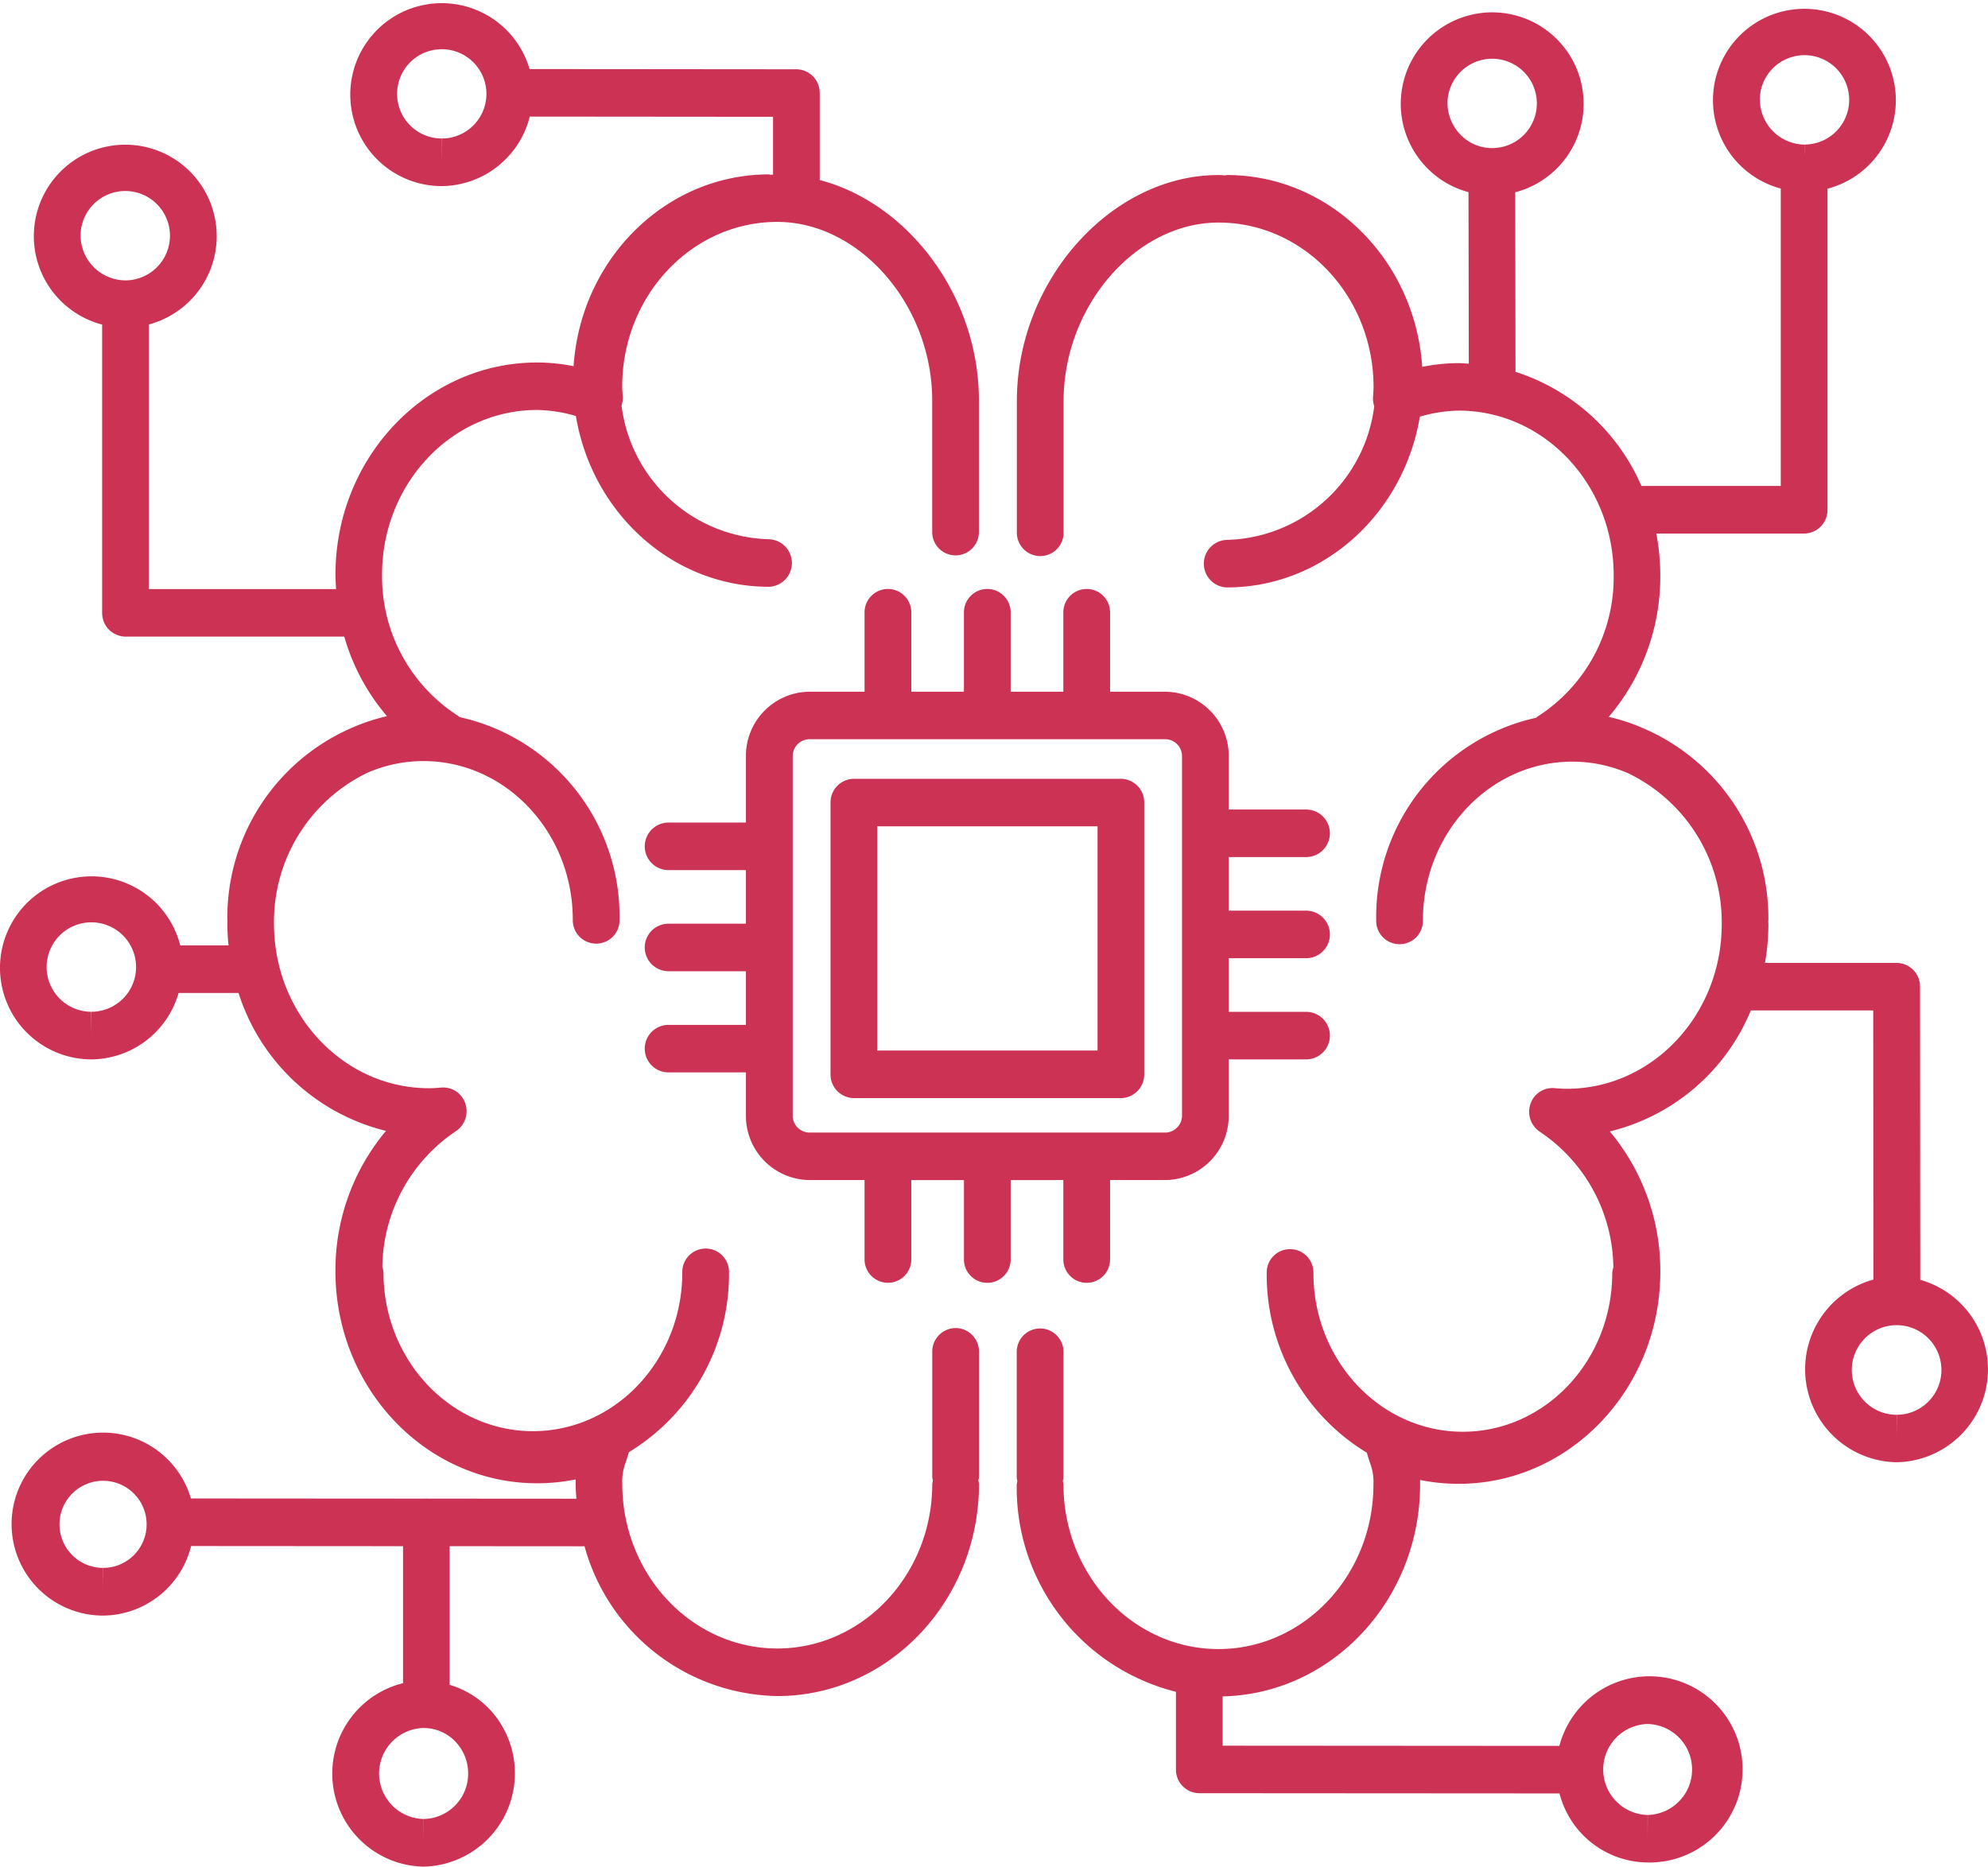 <svg xmlns="http://www.w3.org/2000/svg" width="149.458" height="140.342" viewBox="0 0 149.458 140.342">
  <g id="Group_15391" data-name="Group 15391" transform="translate(-580.751 -241)">
    <path id="Path_57213" data-name="Path 57213" d="M303.4,242.154v5.926a1.757,1.757,0,1,0,3.513,0v-5.926h4.15a4.821,4.821,0,0,0,4.77-4.857V233.08h5.82a1.787,1.787,0,0,0,0-3.574h-5.82v-4.033h5.82a1.787,1.787,0,0,0,0-3.574h-5.82v-4.031h5.82a1.787,1.787,0,0,0,0-3.574h-5.82v-4a4.821,4.821,0,0,0-4.77-4.857h-4.15v-5.926a1.757,1.757,0,1,0-3.513,0l0,5.926h-3.96v-5.926a1.757,1.757,0,1,0-3.513,0v5.926h-3.958v-5.926a1.757,1.757,0,1,0-3.513,0v5.926h-4.148a4.82,4.82,0,0,0-4.771,4.857v4.981h-5.82a1.787,1.787,0,0,0,0,3.574h5.82v4.029h-5.82a1.787,1.787,0,0,0,0,3.574h5.82v4.033h-5.82a1.787,1.787,0,0,0,0,3.574h5.82v3.236a4.821,4.821,0,0,0,4.771,4.857h4.148v5.926a1.757,1.757,0,1,0,3.513,0v-5.923h3.958v5.926a1.757,1.757,0,1,0,3.513,0v-5.926ZM283.054,237.3V210.29a1.273,1.273,0,0,1,1.259-1.283h26.752a1.271,1.271,0,0,1,1.257,1.283V237.3a1.272,1.272,0,0,1-1.257,1.283H284.313A1.271,1.271,0,0,1,283.054,237.3Z" transform="translate(357.293 87.57)" fill="#cc3253"/>
    <path id="Path_57214" data-name="Path 57214" d="M339.98,265.425V244.992a1.771,1.771,0,0,0-1.757-1.787h-20.07a1.772,1.772,0,0,0-1.757,1.787v20.433a1.771,1.771,0,0,0,1.757,1.787h20.071a1.771,1.771,0,0,0,1.755-1.787Zm-3.512-1.79H319.91V246.778h16.558Z" transform="translate(326.795 56.349)" fill="#cc3253"/>
    <path id="Path_57215" data-name="Path 57215" d="M428.963,153.7l-.016-22.043a1.771,1.771,0,0,0-1.757-1.786h-9.9a16.752,16.752,0,0,0,.256-2.9c0-.082-.009-.165-.011-.247,0-.017.011-.033.011-.053a15.528,15.528,0,0,0-9.27-14.382,14.33,14.33,0,0,0-2.733-.915,16.257,16.257,0,0,0,3.876-10.649,16.723,16.723,0,0,0-.3-3.136h11.113a1.772,1.772,0,0,0,1.757-1.787l0-24.14a6.874,6.874,0,1,0-3.513-.011v22.36H408a15.463,15.463,0,0,0-9.466-8.581l-.021-13.5a6.874,6.874,0,1,0-6.613-1.813,6.756,6.756,0,0,0,3.1,1.8l.021,12.9c-.252-.012-.5-.04-.757-.04a14.163,14.163,0,0,0-2.743.279c-.535-8.043-6.913-14.422-14.691-14.422-.042,0-.081.023-.121.024-.169,0-.332-.024-.5-.024-8.079,0-15.163,7.939-15.163,16.991v9.859a1.757,1.757,0,1,0,3.513,0V87.622c0-7.148,5.444-13.415,11.651-13.415,6.424,0,11.652,5.549,11.652,12.37,0,.2-.016.393-.028.587l-.013.186a1.781,1.781,0,0,0,.093.659A11.472,11.472,0,0,1,376.83,98.066a1.788,1.788,0,0,0,0,3.574c7.265,0,13.3-5.558,14.512-12.839a10.877,10.877,0,0,1,2.924-.454c6.422,0,11.648,5.552,11.648,12.372a12.424,12.424,0,0,1-5.727,10.633c-.037.023-.06.06-.094.086a15.331,15.331,0,0,0-12.032,15.228,1.757,1.757,0,1,0,3.513,0c0-6.577,5.038-11.928,11.232-11.928a10.568,10.568,0,0,1,4.183.867,12.432,12.432,0,0,1,7.049,11.362c0,6.819-5.226,12.368-11.651,12.368-.311,0-.616-.023-.919-.049a1.746,1.746,0,0,0-1.814,1.2,1.808,1.808,0,0,0,.712,2.081,12.439,12.439,0,0,1,5.525,10.193,1.717,1.717,0,0,0-.085.429c0,6.58-5.039,11.931-11.234,11.931s-11.23-5.353-11.23-11.931a1.757,1.757,0,1,0-3.513,0,15.654,15.654,0,0,0,7.526,13.508c.086.292.165.541.235.753a3.952,3.952,0,0,1,.263,1.637c0,6.821-5.228,12.372-11.652,12.372s-11.651-5.552-11.651-12.372a1.519,1.519,0,0,0-.051-.26,1.65,1.65,0,0,0,.051-.26v-9.413a1.757,1.757,0,1,0-3.513,0v9.413a1.522,1.522,0,0,0,.051.26,1.653,1.653,0,0,0-.051.26,15.806,15.806,0,0,0,11.968,15.585v5.837a1.771,1.771,0,0,0,1.754,1.787l27.083.017a6.9,6.9,0,0,0,6.615,5.192h.023a7,7,0,1,0-6.647-8.765l-25.316-.017v-3.705c8.213-.181,14.844-7.249,14.844-15.93,0-.119,0-.234,0-.343a14.473,14.473,0,0,0,2.9.29c8.359,0,15.16-7.152,15.16-15.944a16.3,16.3,0,0,0-3.8-10.55,15.417,15.417,0,0,0,10.606-9.1h9.2l.013,20.238a6.994,6.994,0,0,0,1.71,13.734h.027a6.989,6.989,0,0,0,1.784-13.715ZM416.9,64.911a3.36,3.36,0,1,1,3.36,3.431v.68h-.007l0-.677a3.4,3.4,0,0,1-3.348-3.432Zm-23.479.266a3.359,3.359,0,1,1,3.355,3.431v0h-.012a3.3,3.3,0,0,1-2.37-1.009,3.431,3.431,0,0,1-.973-2.423Zm15.043,121.916a3.421,3.421,0,0,1,.013,6.84l-.011,1.787v-1.787a3.421,3.421,0,0,1,0-6.84Zm18.728-23.248v1.787l-.012-1.787a3.369,3.369,0,1,1,.012,0Z" transform="translate(296.153 183.526)" fill="#cc3253"/>
    <path id="Path_57216" data-name="Path 57216" d="M189.126,156.336a1.772,1.772,0,0,0-1.757,1.787v9.413a1.547,1.547,0,0,0,.051.26,1.707,1.707,0,0,0-.051.26c0,6.821-5.226,12.372-11.651,12.372s-11.652-5.552-11.652-12.372a3.962,3.962,0,0,1,.263-1.637c.07-.212.149-.462.235-.753a15.653,15.653,0,0,0,7.526-13.508,1.757,1.757,0,1,0-3.513,0c0,6.58-5.037,11.931-11.23,11.931s-11.234-5.353-11.234-11.931a1.74,1.74,0,0,0-.085-.429,12.453,12.453,0,0,1,5.525-10.193,1.8,1.8,0,0,0,.712-2.081,1.751,1.751,0,0,0-1.814-1.2c-.3.027-.609.049-.919.049-6.424,0-11.651-5.549-11.651-12.368a12.427,12.427,0,0,1,7.049-11.362,10.6,10.6,0,0,1,4.183-.867c6.193,0,11.232,5.351,11.232,11.928a1.757,1.757,0,1,0,3.513,0A15.334,15.334,0,0,0,151.827,110.4c-.036-.024-.058-.061-.094-.085a12.427,12.427,0,0,1-5.727-10.633c0-6.821,5.226-12.372,11.648-12.372a10.926,10.926,0,0,1,2.924.454c1.208,7.281,7.247,12.839,14.512,12.839a1.788,1.788,0,0,0,0-3.574,11.471,11.471,0,0,1-11.081-10.057,1.777,1.777,0,0,0,.093-.659l-.013-.186c-.012-.194-.028-.388-.028-.587,0-6.821,5.228-12.37,11.652-12.37,6.206,0,11.651,6.268,11.651,13.415v9.859a1.757,1.757,0,1,0,3.513,0V86.587c0-7.833-5.305-14.82-11.968-16.565v-6.54a1.771,1.771,0,0,0-1.754-1.787l-20.06-.017a6.877,6.877,0,1,0-6.607,8.8h.027a6.891,6.891,0,0,0,6.594-5.226l18.291.016v4.345c-.06,0-.119.007-.183.009-.042,0-.08-.025-.121-.025-7.781,0-14.158,6.379-14.691,14.422a14,14,0,0,0-2.743-.279c-8.359,0-15.16,7.154-15.16,15.948,0,.365.025.729.048,1.089H128.473V80.881a6.874,6.874,0,1,0-3.512.009v21.672a1.771,1.771,0,0,0,1.757,1.787h16.446a15.931,15.931,0,0,0,3.212,5.985,14.394,14.394,0,0,0-2.726.911,15.528,15.528,0,0,0-9.275,14.386c0,.02.011.036.011.053,0,.082-.011.165-.011.247,0,.551.036,1.1.088,1.635h-3.63a6.881,6.881,0,1,0-6.7,8.57h.029a6.879,6.879,0,0,0,6.546-4.993h4.508A15.5,15.5,0,0,0,146.3,141.512a16.292,16.292,0,0,0-3.8,10.55c0,8.792,6.8,15.944,15.16,15.944a14.462,14.462,0,0,0,2.9-.29c0,.109,0,.222,0,.343,0,.374.029.741.053,1.109l-11.216-.007c-.023,0-.04-.012-.064-.012s-.04.012-.064.012l-17.635-.012a6.878,6.878,0,1,0-6.6,8.805h.027a6.888,6.888,0,0,0,6.59-5.229l15.932.011v10.3a7,7,0,0,0,1.524,13.794h.021A7.024,7.024,0,0,0,154,184.906a6.776,6.776,0,0,0-2.913-1.744V172.736l10.14.007a15.3,15.3,0,0,0,14.494,11.262c8.36,0,15.163-7.154,15.163-15.948a1.546,1.546,0,0,0-.051-.26,1.709,1.709,0,0,0,.051-.26v-9.413a1.775,1.775,0,0,0-1.757-1.79ZM150.5,66.9l-.012,1.787V66.9a3.357,3.357,0,1,1,.012,0Zm-27.16,7.262a3.36,3.36,0,1,1,3.372,3.405H126.7v0a3.394,3.394,0,0,1-3.36-3.4Zm.818,58.394v1.787l-.016-1.787a3.362,3.362,0,1,1,.016,0Zm28.319,57.281a3.4,3.4,0,0,1-3.359,3.409v1.787l-.009-1.787a3.421,3.421,0,0,1,.026-6.84,3.305,3.305,0,0,1,2.37,1.009,3.43,3.43,0,0,1,.971,2.422Zm-27.441-15.468-.012,1.787v-1.787a3.275,3.275,0,1,1,.012,0Z" transform="translate(463.469 184.514)" fill="#cc3253"/>
  </g>
</svg>
